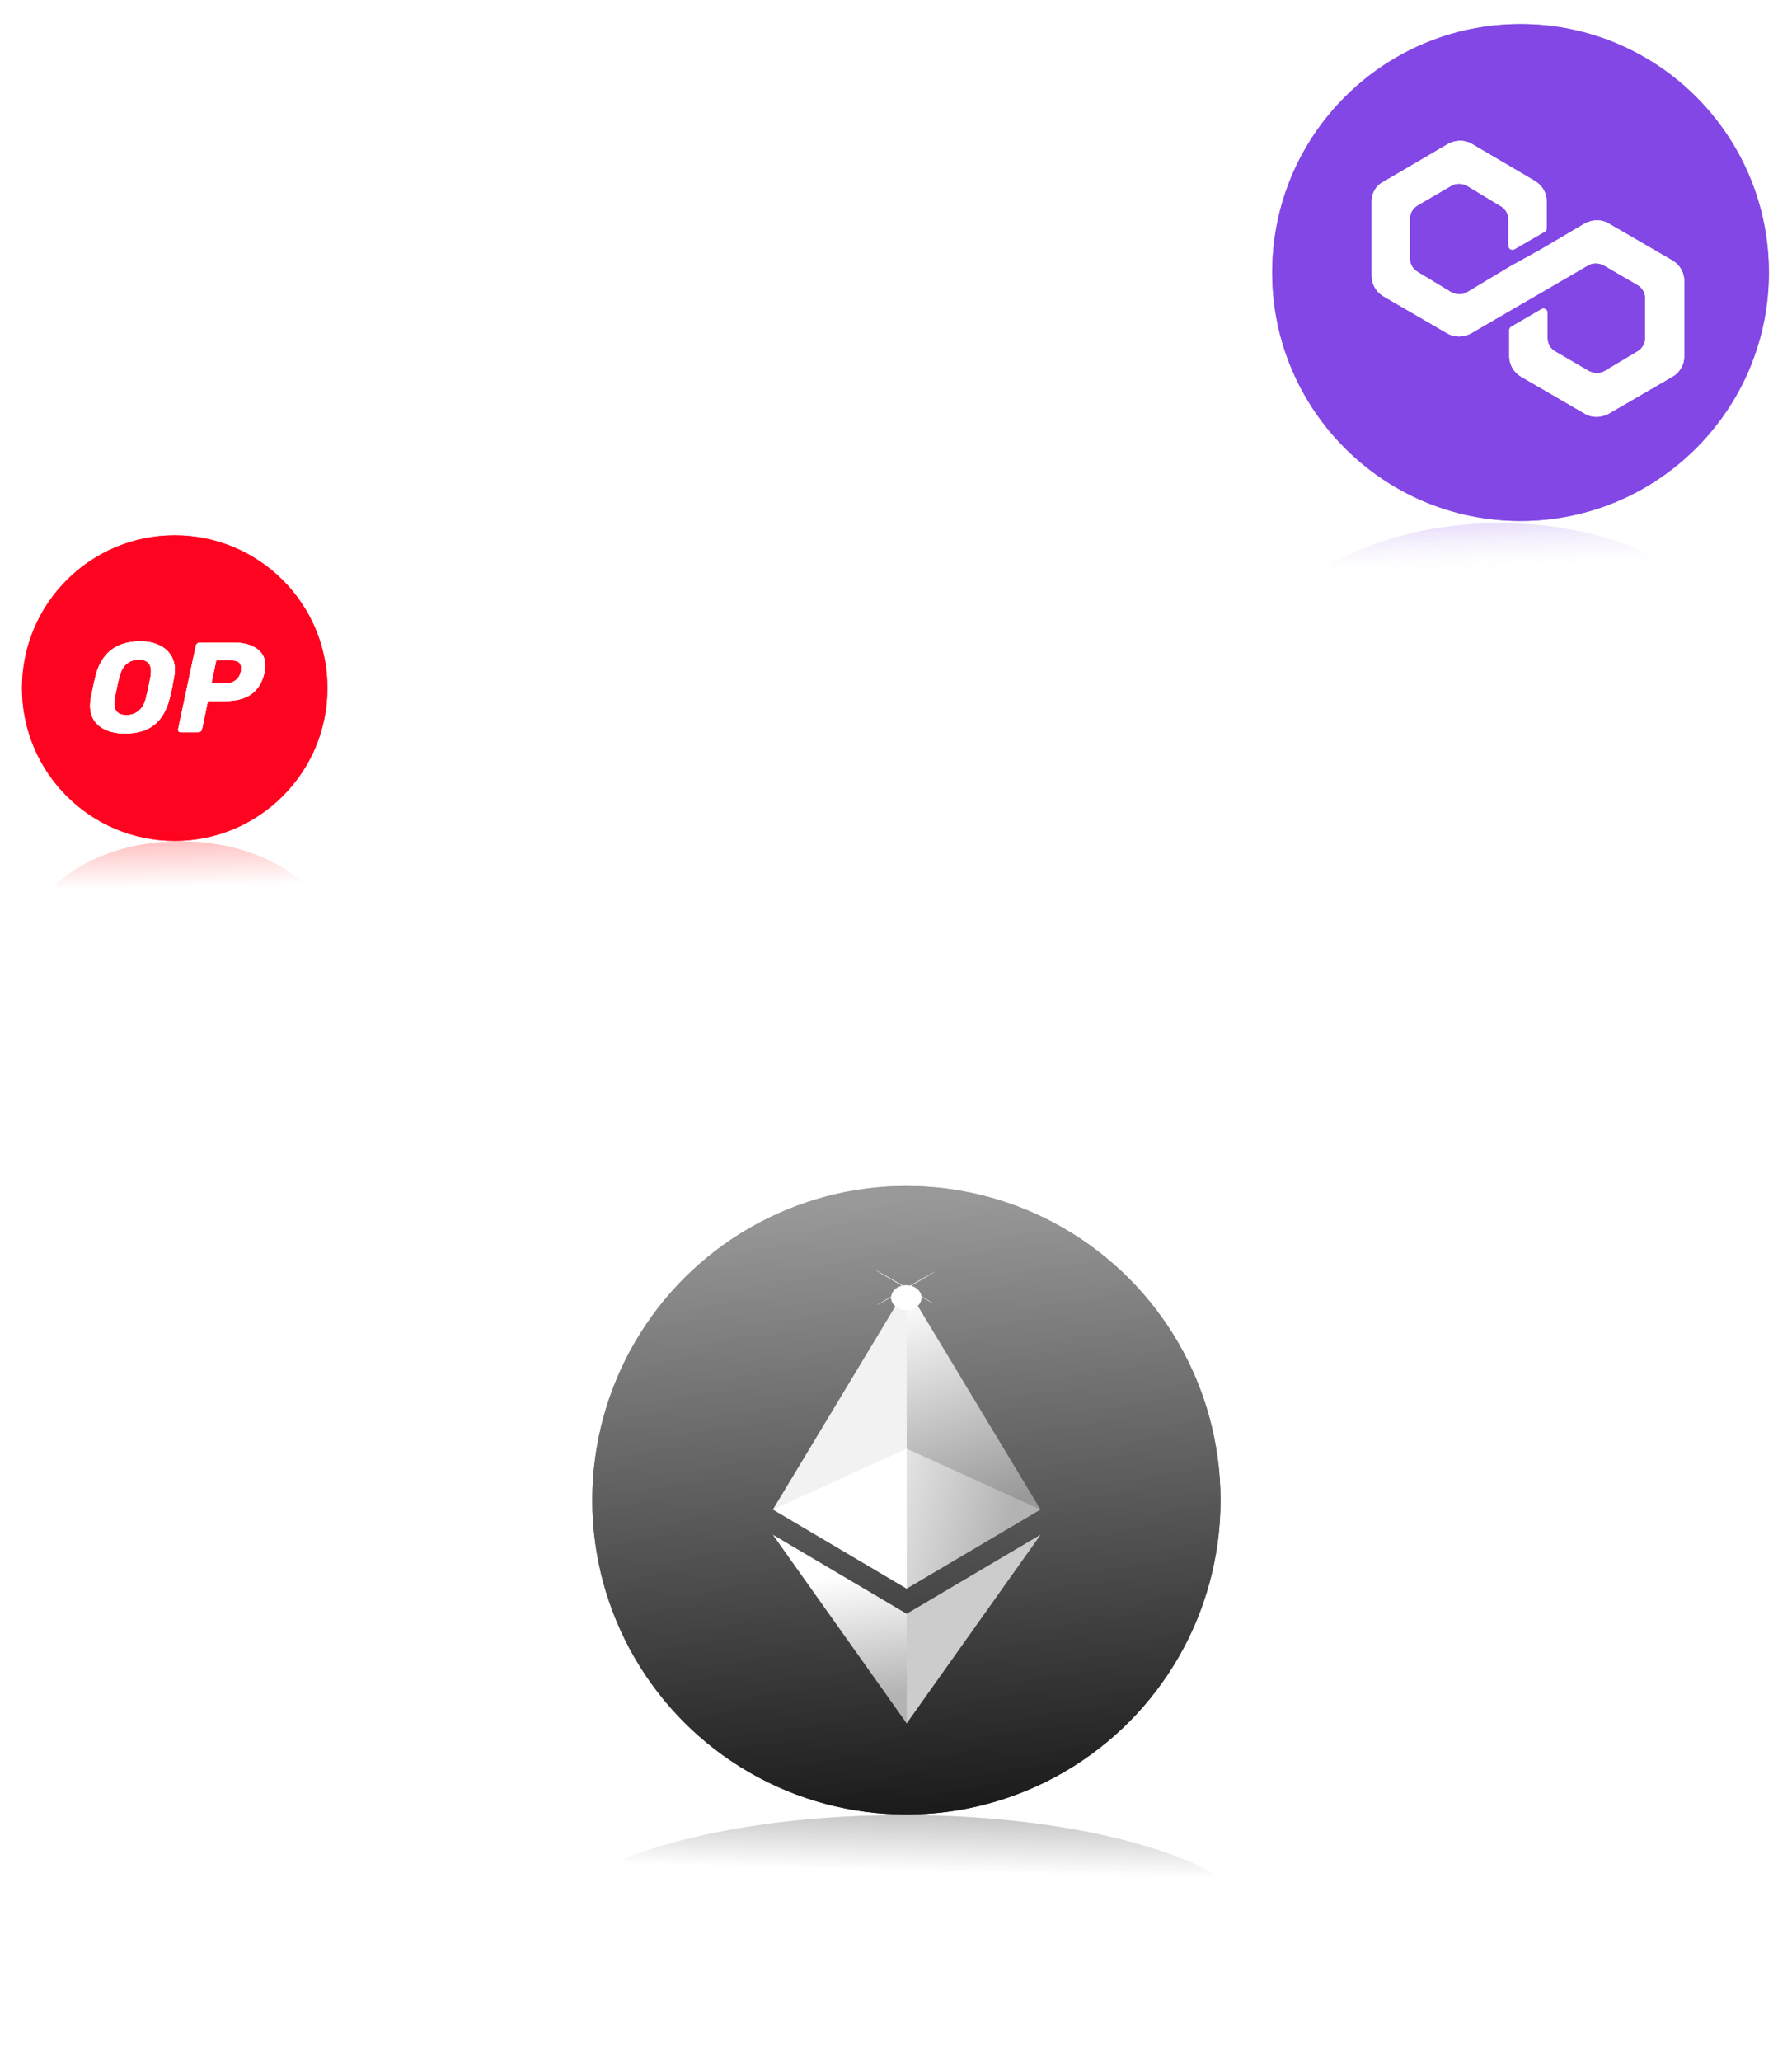 <?xml version="1.0" encoding="UTF-8" standalone="no"?>
<!-- Creator: CorelDRAW 2019 (64-Bit) -->

<svg
   xmlns:dc="http://purl.org/dc/elements/1.1/"
   xmlns:cc="http://creativecommons.org/ns#"
   xmlns:rdf="http://www.w3.org/1999/02/22-rdf-syntax-ns#"
   xmlns:svg="http://www.w3.org/2000/svg"
   xmlns="http://www.w3.org/2000/svg"
   xmlns:xlink="http://www.w3.org/1999/xlink"
   xmlns:sodipodi="http://sodipodi.sourceforge.net/DTD/sodipodi-0.dtd"
   xmlns:inkscape="http://www.inkscape.org/namespaces/inkscape"
   xml:space="preserve"
   width="1883.695"
   height="2165.3"
   version="1.1"
   viewBox="0 0 1883.695 2165.3"
   id="svg19"
   sodipodi:docname="crypto1.svg"
   inkscape:version="0.92.4 (5da689c313, 2019-01-14)"
   style="clip-rule:evenodd;fill-rule:evenodd;image-rendering:optimizeQuality;shape-rendering:geometricPrecision;text-rendering:geometricPrecision"><defs
   id="defs23"><linearGradient
   inkscape:collect="always"
   id="linearGradient1631"><stop
     style="stop-color:#000000;stop-opacity:1;"
     offset="0"
     id="stop1627" /><stop
     style="stop-color:#000000;stop-opacity:0;"
     offset="1"
     id="stop1629" /></linearGradient><linearGradient
   inkscape:collect="always"
   id="linearGradient1601"><stop
     style="stop-color:#8247e5;stop-opacity:0.424"
     offset="0"
     id="stop1597" /><stop
     id="stop1609"
     offset="0.349"
     style="stop-color:#cfb9f5;stop-opacity:0" /><stop
     style="stop-color:#ffffff;stop-opacity:0"
     offset="1"
     id="stop1599" /></linearGradient><linearGradient
   inkscape:collect="always"
   id="linearGradient1583"><stop
     style="stop-color:#ff0f0f;stop-opacity:1"
     offset="0"
     id="stop1579" /><stop
     style="stop-color:#ff2a2a;stop-opacity:0;"
     offset="1"
     id="stop1581" /></linearGradient><inkscape:path-effect
   effect="spiro"
   id="path-effect1416"
   is_visible="true" /><linearGradient
   inkscape:collect="always"
   id="linearGradient1367"><stop
     style="stop-color:#1a1a1a;stop-opacity:1"
     offset="0"
     id="stop1363" /><stop
     style="stop-color:#999999;stop-opacity:1"
     offset="1"
     id="stop1365" /></linearGradient><linearGradient
   inkscape:collect="always"
   id="linearGradient1037"><stop
     style="stop-color:#b3b3b3;stop-opacity:1"
     offset="0"
     id="stop1033" /><stop
     style="stop-color:#ffffff;stop-opacity:1"
     offset="1"
     id="stop1035" /></linearGradient><linearGradient
   inkscape:collect="always"
   id="linearGradient1029"><stop
     style="stop-color:#ffffff;stop-opacity:1"
     offset="0"
     id="stop1025" /><stop
     style="stop-color:#b3b3b3;stop-opacity:1"
     offset="1"
     id="stop1027" /></linearGradient><linearGradient
   inkscape:collect="always"
   id="linearGradient1021"><stop
     style="stop-color:#ffffff;stop-opacity:1"
     offset="0"
     id="stop1017" /><stop
     style="stop-color:#999999;stop-opacity:1"
     offset="1"
     id="stop1019" /></linearGradient>
  
  
 
   
  
    
    
    
    
    
    
   <filter
   inkscape:collect="always"
   style="color-interpolation-filters:sRGB"
   id="filter881"
   x="-0.638"
   width="2.276"
   y="-1.344"
   height="3.688"><feGaussianBlur
     inkscape:collect="always"
     stdDeviation="30.01"
     id="feGaussianBlur883" /></filter><filter
   inkscape:collect="always"
   style="color-interpolation-filters:sRGB"
   id="filter913"
   x="-0.791"
   width="2.582"
   y="-0.967"
   height="2.933"><feGaussianBlur
     inkscape:collect="always"
     stdDeviation="29.431"
     id="feGaussianBlur915" /></filter><filter
   inkscape:collect="always"
   style="color-interpolation-filters:sRGB"
   id="filter1013"
   x="-0.114"
   width="1.227"
   y="-0.07"
   height="1.139"><feGaussianBlur
     inkscape:collect="always"
     stdDeviation="37.111"
     id="feGaussianBlur1015" /></filter><linearGradient
   inkscape:collect="always"
   xlink:href="#linearGradient1021"
   id="linearGradient1023"
   x1="383.5"
   y1="29.11"
   x2="586.568"
   y2="660.358"
   gradientUnits="userSpaceOnUse" /><linearGradient
   inkscape:collect="always"
   xlink:href="#linearGradient1029"
   id="linearGradient1031"
   x1="194.508"
   y1="456.092"
   x2="716.472"
   y2="588.001"
   gradientUnits="userSpaceOnUse" /><linearGradient
   inkscape:collect="always"
   xlink:href="#linearGradient1037"
   id="linearGradient1039"
   x1="335.586"
   y1="1198.697"
   x2="291.936"
   y2="836.049"
   gradientUnits="userSpaceOnUse" /><filter
   height="1.209"
   y="-0.104"
   width="1.11"
   x="-0.055"
   id="filter945"
   style="color-interpolation-filters:sRGB"
   inkscape:collect="always"><feGaussianBlur
     id="feGaussianBlur947"
     stdDeviation="5.878"
     inkscape:collect="always" /></filter><filter
   height="1.48"
   y="-0.24"
   width="1.253"
   x="-0.126"
   id="filter985"
   style="color-interpolation-filters:sRGB"
   inkscape:collect="always"><feGaussianBlur
     id="feGaussianBlur987"
     stdDeviation="13.521"
     inkscape:collect="always" /></filter><filter
   height="1.144"
   y="-0.072"
   width="1.144"
   x="-0.072"
   id="filter1011"
   style="color-interpolation-filters:sRGB"
   inkscape:collect="always"><feGaussianBlur
     id="feGaussianBlur1013"
     stdDeviation="15"
     inkscape:collect="always" /></filter><filter
   inkscape:collect="always"
   style="color-interpolation-filters:sRGB"
   id="filter1251"
   x="-0.09"
   width="1.18"
   y="-0.103"
   height="1.205"><feGaussianBlur
     inkscape:collect="always"
     stdDeviation="12.605"
     id="feGaussianBlur1253" /></filter><filter
   inkscape:collect="always"
   style="color-interpolation-filters:sRGB"
   id="filter1301"
   x="-0.048"
   width="1.096"
   y="-0.048"
   height="1.096"><feGaussianBlur
     inkscape:collect="always"
     stdDeviation="10.934"
     id="feGaussianBlur1303" /></filter><linearGradient
   inkscape:collect="always"
   xlink:href="#linearGradient1367"
   id="linearGradient1369"
   x1="1012.981"
   y1="1250.926"
   x2="974.838"
   y2="604.106"
   gradientUnits="userSpaceOnUse"
   gradientTransform="translate(-13.346,654.535)" /><filter
   inkscape:collect="always"
   style="color-interpolation-filters:sRGB"
   id="filter1393"
   x="-0.072"
   width="1.144"
   y="-0.072"
   height="1.144"><feGaussianBlur
     inkscape:collect="always"
     stdDeviation="19.81"
     id="feGaussianBlur1395" /></filter><linearGradient
   inkscape:collect="always"
   xlink:href="#linearGradient1367"
   id="linearGradient1476"
   gradientUnits="userSpaceOnUse"
   x1="1012.981"
   y1="1250.926"
   x2="974.838"
   y2="604.106"
   gradientTransform="translate(-13.346,654.535)" /><linearGradient
   inkscape:collect="always"
   xlink:href="#linearGradient1583"
   id="linearGradient1585"
   x1="2014.729"
   y1="-243.821"
   x2="2021.351"
   y2="-435.609"
   gradientUnits="userSpaceOnUse"
   gradientTransform="matrix(1,0,0,0.672,-1818.902,-638.963)" /><linearGradient
   inkscape:collect="always"
   xlink:href="#linearGradient1601"
   id="linearGradient1605"
   x1="1677.996"
   y1="-578.161"
   x2="1688.471"
   y2="-791.633"
   gradientUnits="userSpaceOnUse"
   gradientTransform="matrix(1,0,0,0.633,-72.079,-181.799)" /><linearGradient
   inkscape:collect="always"
   xlink:href="#linearGradient1631"
   id="linearGradient1633"
   x1="1197.257"
   y1="-659.907"
   x2="1187.638"
   y2="-871.807"
   gradientUnits="userSpaceOnUse"
   gradientTransform="matrix(1,0,0,0.532,-230.904,-1501.976)" /></defs><sodipodi:namedview
   pagecolor="#ffffff"
   bordercolor="#666666"
   borderopacity="1"
   objecttolerance="10"
   gridtolerance="10"
   guidetolerance="10"
   inkscape:pageopacity="0"
   inkscape:pageshadow="2"
   inkscape:window-width="1920"
   inkscape:window-height="1001"
   id="namedview21"
   showgrid="false"
   inkscape:zoom="0.13063919"
   inkscape:cx="-619.67793"
   inkscape:cy="1160.5654"
   inkscape:window-x="-9"
   inkscape:window-y="-9"
   inkscape:window-maximized="1"
   inkscape:current-layer="svg19"
   fit-margin-top="0"
   fit-margin-left="0"
   fit-margin-right="0"
   fit-margin-bottom="0" />
 <ellipse
   transform="scale(1,-1)"
   class="st0"
   cx="1576.403"
   cy="-717.975"
   id="circle1587"
   style="opacity:0.424;fill:url(#linearGradient1605);fill-opacity:1;stroke-width:0.846"
   rx="265.969"
   ry="168.372" /><ellipse
   style="opacity:0.731;fill:url(#linearGradient1585);fill-opacity:1;stroke-width:0.526"
   id="circle1510"
   cy="-991.683"
   cx="189.522"
   class="st0"
   transform="scale(1,-1)"
   rx="160.422"
   ry="107.796" />
<g
   id="g1199"
   transform="matrix(0.576,0,0,0.576,0,539.32)"><circle
     transform="matrix(1.115,0,0,1.115,-1.7276622e-6,-1.7276622e-6)"
     style="fill:#ff4a5e;fill-opacity:1;filter:url(#filter1011)"
     class="st0"
     cx="286"
     cy="286"
     r="250"
     id="circle989" /><circle
     style="fill:#ff0420;stroke-width:1.115"
     id="circle4"
     r="278.705"
     cy="318.839"
     cx="318.839"
     class="st0" /><g
     transform="matrix(1.245,0,0,1.245,7.034,7.806)"
     id="g827"><path
       style="fill:#ffffff"
       inkscape:connector-curvature="0"
       class="st1"
       d="m 177.1,316.4 c -14.9,0 -27.1,-3.5 -36.6,-10.5 -9.4,-7.1 -14.1,-17.3 -14.1,-30.4 0,-2.8 0.3,-6.1 0.9,-10.1 1.6,-9 3.9,-19.8 6.9,-32.5 8.5,-34.4 30.5,-51.6 65.9,-51.6 9.6,0 18.3,1.6 25.9,4.9 7.6,3.1 13.6,7.9 18,14.3 4.4,6.3 6.6,13.8 6.6,22.5 0,2.6 -0.3,5.9 -0.9,9.9 -1.9,11.1 -4.1,22 -6.8,32.5 -4.4,17.1 -11.9,30 -22.7,38.5 -10.7,8.4 -25.1,12.5 -43.1,12.5 z m 2.7,-27 c 7,0 12.9,-2.1 17.8,-6.2 5,-4.1 8.6,-10.4 10.7,-19 2.9,-11.8 5.1,-22 6.6,-30.8 0.5,-2.6 0.8,-5.3 0.8,-8.1 0,-11.4 -5.9,-17.1 -17.8,-17.1 -7,0 -13,2.1 -18,6.2 -4.9,4.1 -8.4,10.4 -10.5,19 -2.3,8.4 -4.5,18.6 -6.8,30.8 -0.5,2.5 -0.8,5.1 -0.8,7.9 -0.1,11.6 6,17.3 18,17.3 z"
       id="path6" /><path
       style="fill:#ffffff"
       inkscape:connector-curvature="0"
       class="st1"
       d="m 259.3,314.6 c -1.4,0 -2.4,-0.4 -3.2,-1.3 -0.6,-1 -0.8,-2.1 -0.6,-3.4 l 25.9,-122 c 0.2,-1.4 0.9,-2.5 2.1,-3.4 1.1,-0.9 2.3,-1.3 3.6,-1.3 H 337 c 13.9,0 25,2.9 33.4,8.6 8.5,5.8 12.8,14.1 12.8,25 0,3.1 -0.4,6.4 -1.1,9.8 -3.1,14.4 -9.4,25 -19,31.9 -9.4,6.9 -22.3,10.3 -38.7,10.3 h -25.3 l -8.6,41.1 c -0.3,1.4 -0.9,2.5 -2.1,3.4 -1.1,0.9 -2.3,1.3 -3.6,1.3 z m 66.4,-71.7 c 5.3,0 9.8,-1.4 13.7,-4.3 4,-2.9 6.6,-7 7.9,-12.4 0.4,-2.1 0.6,-4 0.6,-5.6 0,-3.6 -1.1,-6.4 -3.2,-8.3 -2.1,-2 -5.8,-3 -10.9,-3 h -22.5 l -7.1,33.6 z"
       id="path8" /></g><g
     transform="matrix(1.245,0,0,1.245,7.034,7.806)"
     id="g883"
     style="opacity:0.848;fill:#ffffff;filter:url(#filter985)"><path
       inkscape:connector-curvature="0"
       style="fill:#ffffff"
       class="st1"
       d="m 177.1,316.4 c -14.9,0 -27.1,-3.5 -36.6,-10.5 -9.4,-7.1 -14.1,-17.3 -14.1,-30.4 0,-2.8 0.3,-6.1 0.9,-10.1 1.6,-9 3.9,-19.8 6.9,-32.5 8.5,-34.4 30.5,-51.6 65.9,-51.6 9.6,0 18.3,1.6 25.9,4.9 7.6,3.1 13.6,7.9 18,14.3 4.4,6.3 6.6,13.8 6.6,22.5 0,2.6 -0.3,5.9 -0.9,9.9 -1.9,11.1 -4.1,22 -6.8,32.5 -4.4,17.1 -11.9,30 -22.7,38.5 -10.7,8.4 -25.1,12.5 -43.1,12.5 z m 2.7,-27 c 7,0 12.9,-2.1 17.8,-6.2 5,-4.1 8.6,-10.4 10.7,-19 2.9,-11.8 5.1,-22 6.6,-30.8 0.5,-2.6 0.8,-5.3 0.8,-8.1 0,-11.4 -5.9,-17.1 -17.8,-17.1 -7,0 -13,2.1 -18,6.2 -4.9,4.1 -8.4,10.4 -10.5,19 -2.3,8.4 -4.5,18.6 -6.8,30.8 -0.5,2.5 -0.8,5.1 -0.8,7.9 -0.1,11.6 6,17.3 18,17.3 z"
       id="path879" /><path
       inkscape:connector-curvature="0"
       style="fill:#ffffff"
       class="st1"
       d="m 259.3,314.6 c -1.4,0 -2.4,-0.4 -3.2,-1.3 -0.6,-1 -0.8,-2.1 -0.6,-3.4 l 25.9,-122 c 0.2,-1.4 0.9,-2.5 2.1,-3.4 1.1,-0.9 2.3,-1.3 3.6,-1.3 H 337 c 13.9,0 25,2.9 33.4,8.6 8.5,5.8 12.8,14.1 12.8,25 0,3.1 -0.4,6.4 -1.1,9.8 -3.1,14.4 -9.4,25 -19,31.9 -9.4,6.9 -22.3,10.3 -38.7,10.3 h -25.3 l -8.6,41.1 c -0.3,1.4 -0.9,2.5 -2.1,3.4 -1.1,0.9 -2.3,1.3 -3.6,1.3 z m 66.4,-71.7 c 5.3,0 9.8,-1.4 13.7,-4.3 4,-2.9 6.6,-7 7.9,-12.4 0.4,-2.1 0.6,-4 0.6,-5.6 0,-3.6 -1.1,-6.4 -3.2,-8.3 -2.1,-2 -5.8,-3 -10.9,-3 h -22.5 l -7.1,33.6 z"
       id="path881" /></g><g
     transform="matrix(1.245,0,0,1.245,7.034,7.806)"
     style="filter:url(#filter945)"
     id="g833"><path
       style="fill:#ffffff"
       inkscape:connector-curvature="0"
       id="path829"
       d="m 177.1,316.4 c -14.9,0 -27.1,-3.5 -36.6,-10.5 -9.4,-7.1 -14.1,-17.3 -14.1,-30.4 0,-2.8 0.3,-6.1 0.9,-10.1 1.6,-9 3.9,-19.8 6.9,-32.5 8.5,-34.4 30.5,-51.6 65.9,-51.6 9.6,0 18.3,1.6 25.9,4.9 7.6,3.1 13.6,7.9 18,14.3 4.4,6.3 6.6,13.8 6.6,22.5 0,2.6 -0.3,5.9 -0.9,9.9 -1.9,11.1 -4.1,22 -6.8,32.5 -4.4,17.1 -11.9,30 -22.7,38.5 -10.7,8.4 -25.1,12.5 -43.1,12.5 z m 2.7,-27 c 7,0 12.9,-2.1 17.8,-6.2 5,-4.1 8.6,-10.4 10.7,-19 2.9,-11.8 5.1,-22 6.6,-30.8 0.5,-2.6 0.8,-5.3 0.8,-8.1 0,-11.4 -5.9,-17.1 -17.8,-17.1 -7,0 -13,2.1 -18,6.2 -4.9,4.1 -8.4,10.4 -10.5,19 -2.3,8.4 -4.5,18.6 -6.8,30.8 -0.5,2.5 -0.8,5.1 -0.8,7.9 -0.1,11.6 6,17.3 18,17.3 z"
       class="st1" /><path
       style="fill:#ffffff"
       inkscape:connector-curvature="0"
       id="path831"
       d="m 259.3,314.6 c -1.4,0 -2.4,-0.4 -3.2,-1.3 -0.6,-1 -0.8,-2.1 -0.6,-3.4 l 25.9,-122 c 0.2,-1.4 0.9,-2.5 2.1,-3.4 1.1,-0.9 2.3,-1.3 3.6,-1.3 H 337 c 13.9,0 25,2.9 33.4,8.6 8.5,5.8 12.8,14.1 12.8,25 0,3.1 -0.4,6.4 -1.1,9.8 -3.1,14.4 -9.4,25 -19,31.9 -9.4,6.9 -22.3,10.3 -38.7,10.3 h -25.3 l -8.6,41.1 c -0.3,1.4 -0.9,2.5 -2.1,3.4 -1.1,0.9 -2.3,1.3 -3.6,1.3 z m 66.4,-71.7 c 5.3,0 9.8,-1.4 13.7,-4.3 4,-2.9 6.6,-7 7.9,-12.4 0.4,-2.1 0.6,-4 0.6,-5.6 0,-3.6 -1.1,-6.4 -3.2,-8.3 -2.1,-2 -5.8,-3 -10.9,-3 h -22.5 l -7.1,33.6 z"
       class="st1" /></g></g><style
   id="style2"
   type="text/css">
	.st0{fill:#8247E5;}
</style><style
   id="style2-1"
   type="text/css">
	.st0{fill:#FF0420;}
	.st1{fill:#FFFFFF;}
</style><g
   id="g1309"
   transform="matrix(0.955,0,0,0.955,246.625,-508.673)"><circle
     r="273.34"
     cy="832.466"
     cx="1415.413"
     id="circle1255"
     style="opacity:1;fill:#9f71eb;fill-opacity:1;stroke:none;stroke-width:0.828;stroke-linecap:round;stroke-linejoin:round;stroke-miterlimit:4;stroke-dasharray:none;stroke-dashoffset:0;stroke-opacity:1;paint-order:stroke markers fill;filter:url(#filter1301)" /><circle
     style="opacity:1;fill:#8247e5;fill-opacity:1;stroke:none;stroke-width:0.828;stroke-linecap:round;stroke-linejoin:round;stroke-miterlimit:4;stroke-dasharray:none;stroke-dashoffset:0;stroke-opacity:1;paint-order:stroke markers fill"
     id="circle1203"
     cx="1415.413"
     cy="832.466"
     r="273.34" /><path
     class="st0"
     d="m 1509.812,782.054 c -6.128,-3.501 -14.006,-3.501 -21.009,0 l -49.02,28.887 -33.263,18.382 -48.144,28.887 c -6.128,3.501 -14.006,3.501 -21.009,0 l -37.64,-22.759 c -6.128,-3.501 -10.504,-10.504 -10.504,-18.382 v -43.768 c 0,-7.003 3.501,-14.006 10.504,-18.382 l 37.64,-21.884 c 6.128,-3.501 14.006,-3.501 21.009,0 l 37.64,22.759 c 6.128,3.501 10.504,10.504 10.504,18.382 v 28.887 l 33.263,-19.258 v -29.762 c 0,-7.003 -3.501,-14.006 -10.504,-18.382 l -70.028,-41.142 c -6.128,-3.501 -14.006,-3.501 -21.008,0 l -71.779,42.017 c -7.003,3.501 -10.504,10.504 -10.504,17.507 v 82.283 c 0,7.003 3.501,14.006 10.504,18.382 l 70.903,41.142 c 6.128,3.501 14.006,3.501 21.009,0 l 48.144,-28.011 33.263,-19.258 48.144,-28.011 c 6.128,-3.501 14.006,-3.501 21.008,0 l 37.64,21.884 c 6.128,3.501 10.504,10.504 10.504,18.382 v 43.768 c 0,7.003 -3.501,14.006 -10.504,18.382 l -36.765,21.884 c -6.128,3.501 -14.006,3.501 -21.009,0 l -37.64,-21.884 c -6.128,-3.501 -10.504,-10.504 -10.504,-18.382 v -28.011 l -33.263,19.258 v 28.887 c 0,7.003 3.501,14.006 10.504,18.382 l 70.903,41.142 c 6.128,3.501 14.006,3.501 21.009,0 l 70.903,-41.142 c 6.128,-3.501 10.504,-10.504 10.504,-18.382 v -83.158 c 0,-7.003 -3.501,-14.006 -10.504,-18.382 z"
     id="path4"
     inkscape:connector-curvature="0"
     style="fill:#ffffff;fill-opacity:1;stroke:#ffffff;stroke-width:8.754;stroke-linecap:round;stroke-linejoin:round;stroke-miterlimit:4;stroke-dasharray:none;stroke-opacity:1;paint-order:stroke markers fill" /><path
     style="fill:#ffffff;fill-opacity:1;stroke:#ffffff;stroke-width:8.754;stroke-linecap:round;stroke-linejoin:round;stroke-miterlimit:4;stroke-dasharray:none;stroke-opacity:1;paint-order:stroke markers fill;filter:url(#filter1251)"
     inkscape:connector-curvature="0"
     id="path1213"
     d="m 1509.812,782.054 c -6.128,-3.501 -14.006,-3.501 -21.009,0 l -49.02,28.887 -33.263,18.382 -48.144,28.887 c -6.128,3.501 -14.006,3.501 -21.009,0 l -37.64,-22.759 c -6.128,-3.501 -10.504,-10.504 -10.504,-18.382 v -43.768 c 0,-7.003 3.501,-14.006 10.504,-18.382 l 37.64,-21.884 c 6.128,-3.501 14.006,-3.501 21.009,0 l 37.64,22.759 c 6.128,3.501 10.504,10.504 10.504,18.382 v 28.887 l 33.263,-19.258 v -29.762 c 0,-7.003 -3.501,-14.006 -10.504,-18.382 l -70.028,-41.142 c -6.128,-3.501 -14.006,-3.501 -21.008,0 l -71.779,42.017 c -7.003,3.501 -10.504,10.504 -10.504,17.507 v 82.283 c 0,7.003 3.501,14.006 10.504,18.382 l 70.903,41.142 c 6.128,3.501 14.006,3.501 21.009,0 l 48.144,-28.011 33.263,-19.258 48.144,-28.011 c 6.128,-3.501 14.006,-3.501 21.008,0 l 37.64,21.884 c 6.128,3.501 10.504,10.504 10.504,18.382 v 43.768 c 0,7.003 -3.501,14.006 -10.504,18.382 l -36.765,21.884 c -6.128,3.501 -14.006,3.501 -21.009,0 l -37.64,-21.884 c -6.128,-3.501 -10.504,-10.504 -10.504,-18.382 v -28.011 l -33.263,19.258 v 28.887 c 0,7.003 3.501,14.006 10.504,18.382 l 70.903,41.142 c 6.128,3.501 14.006,3.501 21.009,0 l 70.903,-41.142 c 6.128,-3.501 10.504,-10.504 10.504,-18.382 v -83.158 c 0,-7.003 -3.501,-14.006 -10.504,-18.382 z"
     class="st0" /></g><circle
   r="330.173"
   cy="1576.31"
   cx="952.815"
   id="circle1371"
   style="opacity:1;fill:url(#linearGradient1476);fill-opacity:1;stroke:none;stroke-width:1;stroke-linecap:round;stroke-linejoin:round;stroke-miterlimit:4;stroke-dasharray:none;stroke-dashoffset:0;stroke-opacity:1;paint-order:stroke markers fill;filter:url(#filter1393)" /><circle
   style="opacity:1;fill:url(#linearGradient1369);fill-opacity:1;stroke:none;stroke-width:1;stroke-linecap:round;stroke-linejoin:round;stroke-miterlimit:4;stroke-dasharray:none;stroke-dashoffset:0;stroke-opacity:1;paint-order:stroke markers fill"
   id="path1201"
   cx="952.815"
   cy="1576.31"
   r="330.173" /><g
   id="g863"
   transform="matrix(0.471,0,0,0.471,540.847,1203.571)"><g
     transform="matrix(0.761,0,0,0.761,576.853,316.902)"
     style="opacity:0.311;filter:url(#filter1013)"
     id="g935"><polygon
       points="383.5,29.11 383.5,873.74 392.07,882.29 784.13,650.54 392.07,0 "
       id="polygon917"
       style="fill:#ffffff;fill-rule:nonzero" /><polygon
       points="392.07,882.29 392.07,472.33 392.07,0 0,650.54 "
       id="polygon919"
       style="fill:#ffffff;fill-rule:nonzero" /><polygon
       points="387.24,962.41 387.24,1263.28 392.07,1277.38 784.37,724.89 392.07,956.52 "
       id="polygon921"
       style="fill:#ffffff;fill-rule:nonzero" /><polygon
       points="392.07,1277.38 392.07,956.52 0,724.89 "
       id="polygon923"
       style="fill:#ffffff;fill-rule:nonzero" /><polygon
       points="392.07,882.29 784.13,650.54 392.07,472.33 "
       id="polygon925"
       style="fill:#ffffff;fill-rule:nonzero" /><polygon
       points="0,650.54 392.07,882.29 392.07,472.33 "
       id="polygon927"
       style="fill:#ffffff;fill-rule:nonzero" /></g><polygon
     transform="matrix(0.761,0,0,0.761,576.853,316.902)"
     points="383.5,29.11 383.5,873.74 392.07,882.29 784.13,650.54 392.07,0 "
     id="polygon3"
     style="fill:url(#linearGradient1023);fill-opacity:1;fill-rule:nonzero" /><polygon
     transform="matrix(0.761,0,0,0.761,576.853,316.902)"
     points="392.07,882.29 392.07,472.33 392.07,0 0,650.54 "
     id="polygon5"
     style="fill:#f2f2f2;fill-rule:nonzero" /><polygon
     transform="matrix(0.761,0,0,0.761,576.853,316.902)"
     points="387.24,962.41 387.24,1263.28 392.07,1277.38 784.37,724.89 392.07,956.52 "
     id="polygon7"
     style="fill:#cccccc;fill-rule:nonzero" /><polygon
     transform="matrix(0.761,0,0,0.761,576.853,316.902)"
     points="392.07,1277.38 392.07,956.52 0,724.89 "
     id="polygon9"
     style="fill:url(#linearGradient1039);fill-opacity:1;fill-rule:nonzero" /><polygon
     transform="matrix(0.761,0,0,0.761,576.853,316.902)"
     points="392.07,882.29 784.13,650.54 392.07,472.33 "
     id="polygon11"
     style="fill:url(#linearGradient1031);fill-opacity:1;fill-rule:nonzero" /><polygon
     transform="matrix(0.761,0,0,0.761,576.853,316.902)"
     points="0,650.54 392.07,882.29 392.07,472.33 "
     id="polygon13"
     style="fill:#ffffff;fill-rule:nonzero" /><ellipse
     transform="matrix(1.157,0.668,-0.015,0.025,417.467,53.853)"
     ry="26.791"
     rx="56.453"
     cy="-2.854"
     cx="391.345"
     id="path855"
     style="opacity:1;fill:#ffffff;fill-opacity:1;stroke:none;stroke-width:0.378;stroke-linecap:butt;stroke-linejoin:round;stroke-miterlimit:4;stroke-dasharray:none;stroke-dashoffset:0;stroke-opacity:1;paint-order:fill markers stroke;filter:url(#filter881)" /><ellipse
     style="opacity:1;fill:#ffffff;fill-opacity:1;stroke:none;stroke-width:0.378;stroke-linecap:butt;stroke-linejoin:round;stroke-miterlimit:4;stroke-dasharray:none;stroke-dashoffset:0;stroke-opacity:1;paint-order:fill markers stroke;filter:url(#filter881)"
     id="ellipse885"
     cx="391.345"
     cy="-2.854"
     rx="56.453"
     ry="26.791"
     transform="matrix(-1.157,0.668,0.015,0.025,1326.493,57.319)" /><ellipse
     transform="matrix(0.761,0,0,0.761,509.036,226.869)"
     ry="36.536"
     rx="44.655"
     cy="148.014"
     cx="480.133"
     id="path887"
     style="opacity:1;fill:#ffffff;fill-opacity:1;stroke:none;stroke-width:0.378;stroke-linecap:butt;stroke-linejoin:round;stroke-miterlimit:4;stroke-dasharray:none;stroke-dashoffset:0;stroke-opacity:1;paint-order:fill markers stroke;filter:url(#filter913)" /></g><ellipse
   ry="129.13"
   rx="383.533"
   style="opacity:0.424;fill:url(#linearGradient1633);fill-opacity:1;stroke-width:0.89"
   id="ellipse1615"
   cy="-2036.17"
   cx="949.382"
   class="st0"
   transform="scale(1,-1)" /></svg>
